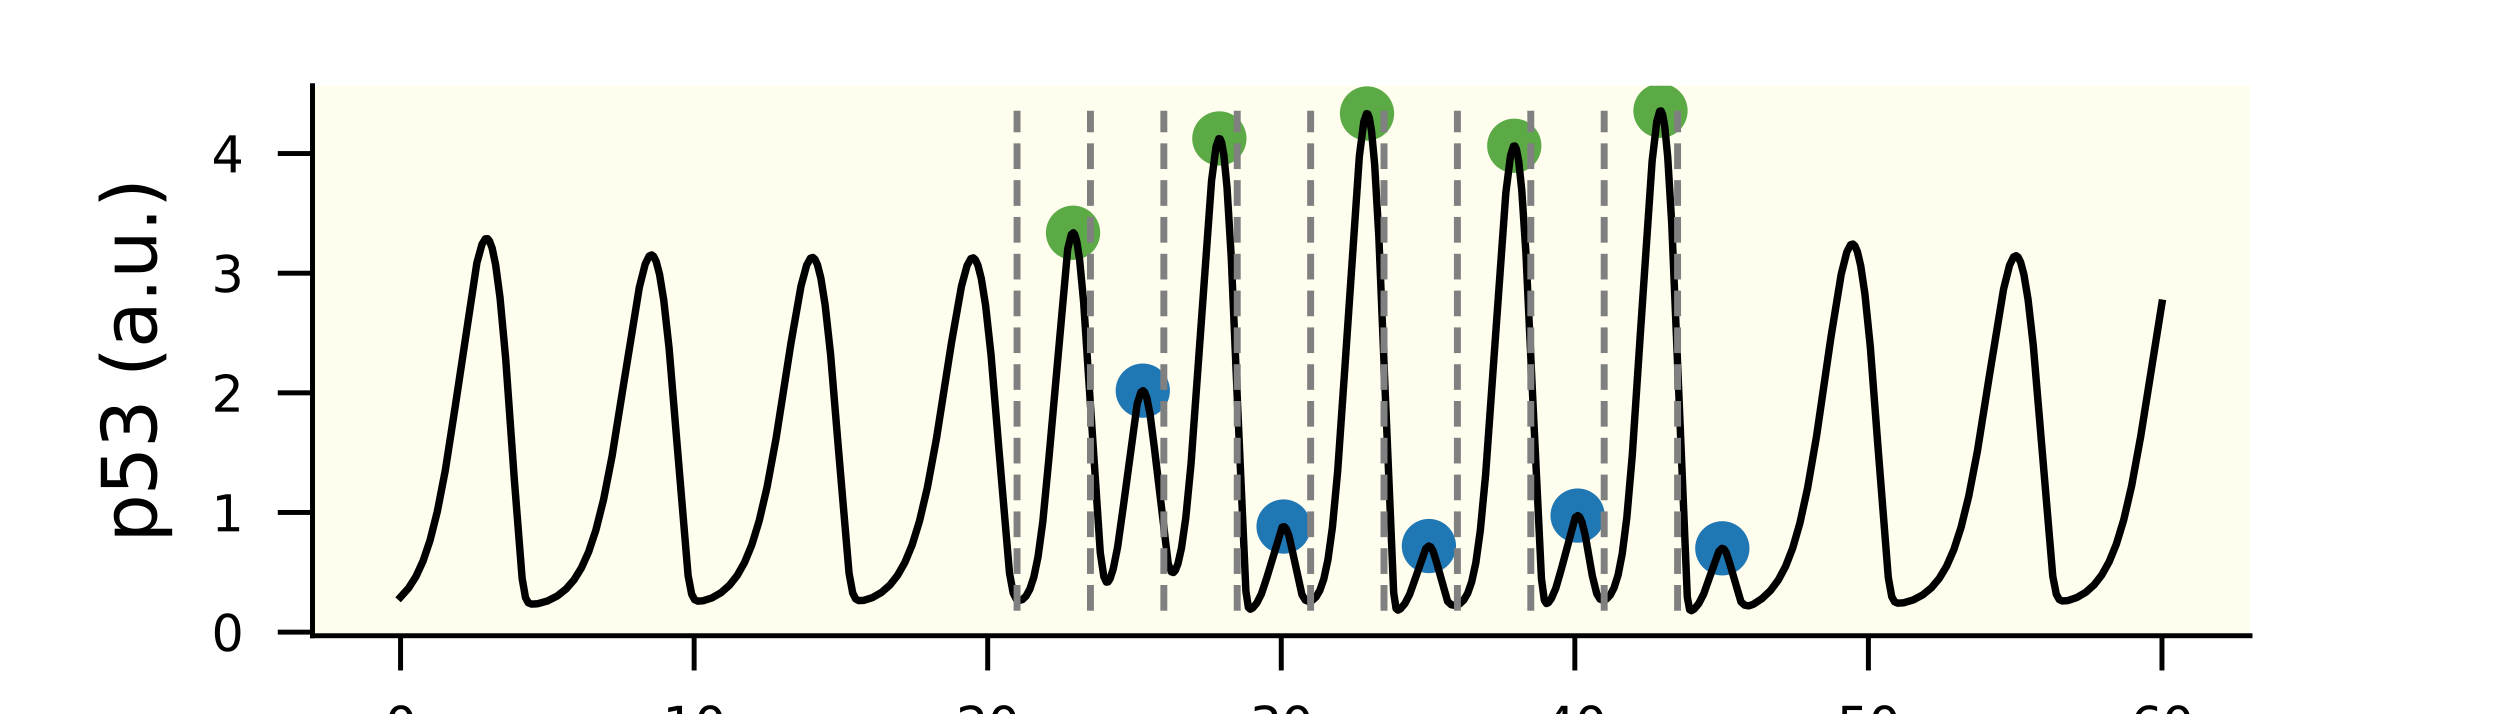 <?xml version="1.0" encoding="utf-8" standalone="no"?>
<!DOCTYPE svg PUBLIC "-//W3C//DTD SVG 1.1//EN"
  "http://www.w3.org/Graphics/SVG/1.1/DTD/svg11.dtd">
<svg xmlns:xlink="http://www.w3.org/1999/xlink" width="252pt" height="72pt" viewBox="0 0 252 72" xmlns="http://www.w3.org/2000/svg" version="1.1">
 <defs>
  <style type="text/css">*{stroke-linejoin: round; stroke-linecap: butt}</style>
 </defs>
 <g id="figure_1">
  <g id="patch_1">
   <path d="M 0 72 
L 252 72 
L 252 0 
L 0 0 
z
" style="fill: #ffffff"/>
  </g>
  <g id="axes_1">
   <g id="patch_2">
    <path d="M 31.5 64.08 
L 226.8 64.08 
L 226.8 8.64 
L 31.5 8.64 
z
" style="fill: #fffdee"/>
   </g>
   <g id="PathCollection_1">
    <defs>
     <path id="C0_0_e9d5d1289e" d="M 0 2.236 
C 0.593 2.236 1.162 2 1.581 1.581 
C 2 1.162 2.236 0.593 2.236 -0 
C 2.236 -0.593 2 -1.162 1.581 -1.581 
C 1.162 -2 0.593 -2.236 0 -2.236 
C -0.593 -2.236 -1.162 -2 -1.581 -1.581 
C -2 -1.162 -2.236 -0.593 -2.236 0 
C -2.236 0.593 -2 1.162 -1.581 1.581 
C -1.162 2 -0.593 2.236 0 2.236 
z
"/>
    </defs>
    <g clip-path="url(#pd06da99f31)">
     <use xlink:href="#C0_0_e9d5d1289e" x="108.162" y="23.46" style="fill: #5baa46; stroke: #5baa46"/>
    </g>
    <g clip-path="url(#pd06da99f31)">
     <use xlink:href="#C0_0_e9d5d1289e" x="115.193" y="39.377" style="fill: #1f77b4; stroke: #1f77b4"/>
    </g>
    <g clip-path="url(#pd06da99f31)">
     <use xlink:href="#C0_0_e9d5d1289e" x="122.911" y="13.956" style="fill: #5baa46; stroke: #5baa46"/>
    </g>
    <g clip-path="url(#pd06da99f31)">
     <use xlink:href="#C0_0_e9d5d1289e" x="129.385" y="53.076" style="fill: #1f77b4; stroke: #1f77b4"/>
    </g>
    <g clip-path="url(#pd06da99f31)">
     <use xlink:href="#C0_0_e9d5d1289e" x="137.795" y="11.438" style="fill: #5baa46; stroke: #5baa46"/>
    </g>
    <g clip-path="url(#pd06da99f31)">
     <use xlink:href="#C0_0_e9d5d1289e" x="144.033" y="55.041" style="fill: #1f77b4; stroke: #1f77b4"/>
    </g>
    <g clip-path="url(#pd06da99f31)">
     <use xlink:href="#C0_0_e9d5d1289e" x="152.638" y="14.692" style="fill: #5baa46; stroke: #5baa46"/>
    </g>
    <g clip-path="url(#pd06da99f31)">
     <use xlink:href="#C0_0_e9d5d1289e" x="159.024" y="51.972" style="fill: #1f77b4; stroke: #1f77b4"/>
    </g>
    <g clip-path="url(#pd06da99f31)">
     <use xlink:href="#C0_0_e9d5d1289e" x="167.378" y="11.16" style="fill: #5baa46; stroke: #5baa46"/>
    </g>
    <g clip-path="url(#pd06da99f31)">
     <use xlink:href="#C0_0_e9d5d1289e" x="173.61" y="55.271" style="fill: #1f77b4; stroke: #1f77b4"/>
    </g>
   </g>
   <g id="matplotlib.axis_1">
    <g id="xtick_1">
     <g id="line2d_1">
      <defs>
       <path id="ma4ff5e2bc5" d="M 0 0 
L 0 3.5 
" style="stroke: #000000; stroke-width: 0.5"/>
      </defs>
      <g>
       <use xlink:href="#ma4ff5e2bc5" x="40.377" y="64.08" style="stroke: #000000; stroke-width: 0.5"/>
      </g>
     </g>
     <g id="text_1">
      <!-- 0 -->
      <g transform="translate(38.787 74.879) scale(0.05 -0.05)">
       <defs>
        <path id="DejaVuSans-30" d="M 2034 4250 
Q 1547 4250 1301 3770 
Q 1056 3291 1056 2328 
Q 1056 1369 1301 889 
Q 1547 409 2034 409 
Q 2525 409 2770 889 
Q 3016 1369 3016 2328 
Q 3016 3291 2770 3770 
Q 2525 4250 2034 4250 
z
M 2034 4750 
Q 2819 4750 3233 4129 
Q 3647 3509 3647 2328 
Q 3647 1150 3233 529 
Q 2819 -91 2034 -91 
Q 1250 -91 836 529 
Q 422 1150 422 2328 
Q 422 3509 836 4129 
Q 1250 4750 2034 4750 
z
" transform="scale(0.016)"/>
       </defs>
       <use xlink:href="#DejaVuSans-30"/>
      </g>
     </g>
    </g>
    <g id="xtick_2">
     <g id="line2d_2">
      <g>
       <use xlink:href="#ma4ff5e2bc5" x="69.969" y="64.08" style="stroke: #000000; stroke-width: 0.5"/>
      </g>
     </g>
     <g id="text_2">
      <!-- 10 -->
      <g transform="translate(66.787 74.879) scale(0.05 -0.05)">
       <defs>
        <path id="DejaVuSans-31" d="M 794 531 
L 1825 531 
L 1825 4091 
L 703 3866 
L 703 4441 
L 1819 4666 
L 2450 4666 
L 2450 531 
L 3481 531 
L 3481 0 
L 794 0 
L 794 531 
z
" transform="scale(0.016)"/>
       </defs>
       <use xlink:href="#DejaVuSans-31"/>
       <use xlink:href="#DejaVuSans-30" x="63.623"/>
      </g>
     </g>
    </g>
    <g id="xtick_3">
     <g id="line2d_3">
      <g>
       <use xlink:href="#ma4ff5e2bc5" x="99.56" y="64.08" style="stroke: #000000; stroke-width: 0.5"/>
      </g>
     </g>
     <g id="text_3">
      <!-- 20 -->
      <g transform="translate(96.379 74.879) scale(0.05 -0.05)">
       <defs>
        <path id="DejaVuSans-32" d="M 1228 531 
L 3431 531 
L 3431 0 
L 469 0 
L 469 531 
Q 828 903 1448 1529 
Q 2069 2156 2228 2338 
Q 2531 2678 2651 2914 
Q 2772 3150 2772 3378 
Q 2772 3750 2511 3984 
Q 2250 4219 1831 4219 
Q 1534 4219 1204 4116 
Q 875 4013 500 3803 
L 500 4441 
Q 881 4594 1212 4672 
Q 1544 4750 1819 4750 
Q 2544 4750 2975 4387 
Q 3406 4025 3406 3419 
Q 3406 3131 3298 2873 
Q 3191 2616 2906 2266 
Q 2828 2175 2409 1742 
Q 1991 1309 1228 531 
z
" transform="scale(0.016)"/>
       </defs>
       <use xlink:href="#DejaVuSans-32"/>
       <use xlink:href="#DejaVuSans-30" x="63.623"/>
      </g>
     </g>
    </g>
    <g id="xtick_4">
     <g id="line2d_4">
      <g>
       <use xlink:href="#ma4ff5e2bc5" x="129.151" y="64.08" style="stroke: #000000; stroke-width: 0.5"/>
      </g>
     </g>
     <g id="text_4">
      <!-- 30 -->
      <g transform="translate(125.97 74.879) scale(0.05 -0.05)">
       <defs>
        <path id="DejaVuSans-33" d="M 2597 2516 
Q 3050 2419 3304 2112 
Q 3559 1806 3559 1356 
Q 3559 666 3084 287 
Q 2609 -91 1734 -91 
Q 1441 -91 1130 -33 
Q 819 25 488 141 
L 488 750 
Q 750 597 1062 519 
Q 1375 441 1716 441 
Q 2309 441 2620 675 
Q 2931 909 2931 1356 
Q 2931 1769 2642 2001 
Q 2353 2234 1838 2234 
L 1294 2234 
L 1294 2753 
L 1863 2753 
Q 2328 2753 2575 2939 
Q 2822 3125 2822 3475 
Q 2822 3834 2567 4026 
Q 2313 4219 1838 4219 
Q 1578 4219 1281 4162 
Q 984 4106 628 3988 
L 628 4550 
Q 988 4650 1302 4700 
Q 1616 4750 1894 4750 
Q 2613 4750 3031 4423 
Q 3450 4097 3450 3541 
Q 3450 3153 3228 2886 
Q 3006 2619 2597 2516 
z
" transform="scale(0.016)"/>
       </defs>
       <use xlink:href="#DejaVuSans-33"/>
       <use xlink:href="#DejaVuSans-30" x="63.623"/>
      </g>
     </g>
    </g>
    <g id="xtick_5">
     <g id="line2d_5">
      <g>
       <use xlink:href="#ma4ff5e2bc5" x="158.743" y="64.08" style="stroke: #000000; stroke-width: 0.5"/>
      </g>
     </g>
     <g id="text_5">
      <!-- 40 -->
      <g transform="translate(155.562 74.879) scale(0.05 -0.05)">
       <defs>
        <path id="DejaVuSans-34" d="M 2419 4116 
L 825 1625 
L 2419 1625 
L 2419 4116 
z
M 2253 4666 
L 3047 4666 
L 3047 1625 
L 3713 1625 
L 3713 1100 
L 3047 1100 
L 3047 0 
L 2419 0 
L 2419 1100 
L 313 1100 
L 313 1709 
L 2253 4666 
z
" transform="scale(0.016)"/>
       </defs>
       <use xlink:href="#DejaVuSans-34"/>
       <use xlink:href="#DejaVuSans-30" x="63.623"/>
      </g>
     </g>
    </g>
    <g id="xtick_6">
     <g id="line2d_6">
      <g>
       <use xlink:href="#ma4ff5e2bc5" x="188.334" y="64.08" style="stroke: #000000; stroke-width: 0.5"/>
      </g>
     </g>
     <g id="text_6">
      <!-- 50 -->
      <g transform="translate(185.153 74.879) scale(0.05 -0.05)">
       <defs>
        <path id="DejaVuSans-35" d="M 691 4666 
L 3169 4666 
L 3169 4134 
L 1269 4134 
L 1269 2991 
Q 1406 3038 1543 3061 
Q 1681 3084 1819 3084 
Q 2600 3084 3056 2656 
Q 3513 2228 3513 1497 
Q 3513 744 3044 326 
Q 2575 -91 1722 -91 
Q 1428 -91 1123 -41 
Q 819 9 494 109 
L 494 744 
Q 775 591 1075 516 
Q 1375 441 1709 441 
Q 2250 441 2565 725 
Q 2881 1009 2881 1497 
Q 2881 1984 2565 2268 
Q 2250 2553 1709 2553 
Q 1456 2553 1204 2497 
Q 953 2441 691 2322 
L 691 4666 
z
" transform="scale(0.016)"/>
       </defs>
       <use xlink:href="#DejaVuSans-35"/>
       <use xlink:href="#DejaVuSans-30" x="63.623"/>
      </g>
     </g>
    </g>
    <g id="xtick_7">
     <g id="line2d_7">
      <g>
       <use xlink:href="#ma4ff5e2bc5" x="217.926" y="64.08" style="stroke: #000000; stroke-width: 0.5"/>
      </g>
     </g>
     <g id="text_7">
      <!-- 60 -->
      <g transform="translate(214.744 74.879) scale(0.05 -0.05)">
       <defs>
        <path id="DejaVuSans-36" d="M 2113 2584 
Q 1688 2584 1439 2293 
Q 1191 2003 1191 1497 
Q 1191 994 1439 701 
Q 1688 409 2113 409 
Q 2538 409 2786 701 
Q 3034 994 3034 1497 
Q 3034 2003 2786 2293 
Q 2538 2584 2113 2584 
z
M 3366 4563 
L 3366 3988 
Q 3128 4100 2886 4159 
Q 2644 4219 2406 4219 
Q 1781 4219 1451 3797 
Q 1122 3375 1075 2522 
Q 1259 2794 1537 2939 
Q 1816 3084 2150 3084 
Q 2853 3084 3261 2657 
Q 3669 2231 3669 1497 
Q 3669 778 3244 343 
Q 2819 -91 2113 -91 
Q 1303 -91 875 529 
Q 447 1150 447 2328 
Q 447 3434 972 4092 
Q 1497 4750 2381 4750 
Q 2619 4750 2861 4703 
Q 3103 4656 3366 4563 
z
" transform="scale(0.016)"/>
       </defs>
       <use xlink:href="#DejaVuSans-36"/>
       <use xlink:href="#DejaVuSans-30" x="63.623"/>
      </g>
     </g>
    </g>
    <g id="text_8">
     <!-- Time (h) -->
     <g transform="translate(113.48 85.618) scale(0.075 -0.075)">
      <defs>
       <path id="DejaVuSans-54" d="M -19 4666 
L 3928 4666 
L 3928 4134 
L 2272 4134 
L 2272 0 
L 1638 0 
L 1638 4134 
L -19 4134 
L -19 4666 
z
" transform="scale(0.016)"/>
       <path id="DejaVuSans-69" d="M 603 3500 
L 1178 3500 
L 1178 0 
L 603 0 
L 603 3500 
z
M 603 4863 
L 1178 4863 
L 1178 4134 
L 603 4134 
L 603 4863 
z
" transform="scale(0.016)"/>
       <path id="DejaVuSans-6d" d="M 3328 2828 
Q 3544 3216 3844 3400 
Q 4144 3584 4550 3584 
Q 5097 3584 5394 3201 
Q 5691 2819 5691 2113 
L 5691 0 
L 5113 0 
L 5113 2094 
Q 5113 2597 4934 2840 
Q 4756 3084 4391 3084 
Q 3944 3084 3684 2787 
Q 3425 2491 3425 1978 
L 3425 0 
L 2847 0 
L 2847 2094 
Q 2847 2600 2669 2842 
Q 2491 3084 2119 3084 
Q 1678 3084 1418 2786 
Q 1159 2488 1159 1978 
L 1159 0 
L 581 0 
L 581 3500 
L 1159 3500 
L 1159 2956 
Q 1356 3278 1631 3431 
Q 1906 3584 2284 3584 
Q 2666 3584 2933 3390 
Q 3200 3197 3328 2828 
z
" transform="scale(0.016)"/>
       <path id="DejaVuSans-65" d="M 3597 1894 
L 3597 1613 
L 953 1613 
Q 991 1019 1311 708 
Q 1631 397 2203 397 
Q 2534 397 2845 478 
Q 3156 559 3463 722 
L 3463 178 
Q 3153 47 2828 -22 
Q 2503 -91 2169 -91 
Q 1331 -91 842 396 
Q 353 884 353 1716 
Q 353 2575 817 3079 
Q 1281 3584 2069 3584 
Q 2775 3584 3186 3129 
Q 3597 2675 3597 1894 
z
M 3022 2063 
Q 3016 2534 2758 2815 
Q 2500 3097 2075 3097 
Q 1594 3097 1305 2825 
Q 1016 2553 972 2059 
L 3022 2063 
z
" transform="scale(0.016)"/>
       <path id="DejaVuSans-20" transform="scale(0.016)"/>
       <path id="DejaVuSans-28" d="M 1984 4856 
Q 1566 4138 1362 3434 
Q 1159 2731 1159 2009 
Q 1159 1288 1364 580 
Q 1569 -128 1984 -844 
L 1484 -844 
Q 1016 -109 783 600 
Q 550 1309 550 2009 
Q 550 2706 781 3412 
Q 1013 4119 1484 4856 
L 1984 4856 
z
" transform="scale(0.016)"/>
       <path id="DejaVuSans-68" d="M 3513 2113 
L 3513 0 
L 2938 0 
L 2938 2094 
Q 2938 2591 2744 2837 
Q 2550 3084 2163 3084 
Q 1697 3084 1428 2787 
Q 1159 2491 1159 1978 
L 1159 0 
L 581 0 
L 581 4863 
L 1159 4863 
L 1159 2956 
Q 1366 3272 1645 3428 
Q 1925 3584 2291 3584 
Q 2894 3584 3203 3211 
Q 3513 2838 3513 2113 
z
" transform="scale(0.016)"/>
       <path id="DejaVuSans-29" d="M 513 4856 
L 1013 4856 
Q 1481 4119 1714 3412 
Q 1947 2706 1947 2009 
Q 1947 1309 1714 600 
Q 1481 -109 1013 -844 
L 513 -844 
Q 928 -128 1133 580 
Q 1338 1288 1338 2009 
Q 1338 2731 1133 3434 
Q 928 4138 513 4856 
z
" transform="scale(0.016)"/>
      </defs>
      <use xlink:href="#DejaVuSans-54"/>
      <use xlink:href="#DejaVuSans-69" x="57.959"/>
      <use xlink:href="#DejaVuSans-6d" x="85.742"/>
      <use xlink:href="#DejaVuSans-65" x="183.154"/>
      <use xlink:href="#DejaVuSans-20" x="244.678"/>
      <use xlink:href="#DejaVuSans-28" x="276.465"/>
      <use xlink:href="#DejaVuSans-68" x="315.479"/>
      <use xlink:href="#DejaVuSans-29" x="378.857"/>
     </g>
    </g>
   </g>
   <g id="matplotlib.axis_2">
    <g id="ytick_1">
     <g id="line2d_8">
      <defs>
       <path id="m39794f9d42" d="M 0 0 
L -3.5 0 
" style="stroke: #000000; stroke-width: 0.5"/>
      </defs>
      <g>
       <use xlink:href="#m39794f9d42" x="31.5" y="63.718" style="stroke: #000000; stroke-width: 0.5"/>
      </g>
     </g>
     <g id="text_9">
      <!-- 0 -->
      <g transform="translate(21.319 65.618) scale(0.05 -0.05)">
       <use xlink:href="#DejaVuSans-30"/>
      </g>
     </g>
    </g>
    <g id="ytick_2">
     <g id="line2d_9">
      <g>
       <use xlink:href="#m39794f9d42" x="31.5" y="51.658" style="stroke: #000000; stroke-width: 0.5"/>
      </g>
     </g>
     <g id="text_10">
      <!-- 1 -->
      <g transform="translate(21.319 53.558) scale(0.05 -0.05)">
       <use xlink:href="#DejaVuSans-31"/>
      </g>
     </g>
    </g>
    <g id="ytick_3">
     <g id="line2d_10">
      <g>
       <use xlink:href="#m39794f9d42" x="31.5" y="39.598" style="stroke: #000000; stroke-width: 0.5"/>
      </g>
     </g>
     <g id="text_11">
      <!-- 2 -->
      <g transform="translate(21.319 41.497) scale(0.05 -0.05)">
       <use xlink:href="#DejaVuSans-32"/>
      </g>
     </g>
    </g>
    <g id="ytick_4">
     <g id="line2d_11">
      <g>
       <use xlink:href="#m39794f9d42" x="31.5" y="27.538" style="stroke: #000000; stroke-width: 0.5"/>
      </g>
     </g>
     <g id="text_12">
      <!-- 3 -->
      <g transform="translate(21.319 29.437) scale(0.05 -0.05)">
       <use xlink:href="#DejaVuSans-33"/>
      </g>
     </g>
    </g>
    <g id="ytick_5">
     <g id="line2d_12">
      <g>
       <use xlink:href="#m39794f9d42" x="31.5" y="15.477" style="stroke: #000000; stroke-width: 0.5"/>
      </g>
     </g>
     <g id="text_13">
      <!-- 4 -->
      <g transform="translate(21.319 17.377) scale(0.05 -0.05)">
       <use xlink:href="#DejaVuSans-34"/>
      </g>
     </g>
    </g>
    <g id="text_14">
     <!-- p53 (a.u.) -->
     <g transform="translate(15.759 54.689) rotate(-90) scale(0.075 -0.075)">
      <defs>
       <path id="DejaVuSans-70" d="M 1159 525 
L 1159 -1331 
L 581 -1331 
L 581 3500 
L 1159 3500 
L 1159 2969 
Q 1341 3281 1617 3432 
Q 1894 3584 2278 3584 
Q 2916 3584 3314 3078 
Q 3713 2572 3713 1747 
Q 3713 922 3314 415 
Q 2916 -91 2278 -91 
Q 1894 -91 1617 61 
Q 1341 213 1159 525 
z
M 3116 1747 
Q 3116 2381 2855 2742 
Q 2594 3103 2138 3103 
Q 1681 3103 1420 2742 
Q 1159 2381 1159 1747 
Q 1159 1113 1420 752 
Q 1681 391 2138 391 
Q 2594 391 2855 752 
Q 3116 1113 3116 1747 
z
" transform="scale(0.016)"/>
       <path id="DejaVuSans-61" d="M 2194 1759 
Q 1497 1759 1228 1600 
Q 959 1441 959 1056 
Q 959 750 1161 570 
Q 1363 391 1709 391 
Q 2188 391 2477 730 
Q 2766 1069 2766 1631 
L 2766 1759 
L 2194 1759 
z
M 3341 1997 
L 3341 0 
L 2766 0 
L 2766 531 
Q 2569 213 2275 61 
Q 1981 -91 1556 -91 
Q 1019 -91 701 211 
Q 384 513 384 1019 
Q 384 1609 779 1909 
Q 1175 2209 1959 2209 
L 2766 2209 
L 2766 2266 
Q 2766 2663 2505 2880 
Q 2244 3097 1772 3097 
Q 1472 3097 1187 3025 
Q 903 2953 641 2809 
L 641 3341 
Q 956 3463 1253 3523 
Q 1550 3584 1831 3584 
Q 2591 3584 2966 3190 
Q 3341 2797 3341 1997 
z
" transform="scale(0.016)"/>
       <path id="DejaVuSans-2e" d="M 684 794 
L 1344 794 
L 1344 0 
L 684 0 
L 684 794 
z
" transform="scale(0.016)"/>
       <path id="DejaVuSans-75" d="M 544 1381 
L 544 3500 
L 1119 3500 
L 1119 1403 
Q 1119 906 1312 657 
Q 1506 409 1894 409 
Q 2359 409 2629 706 
Q 2900 1003 2900 1516 
L 2900 3500 
L 3475 3500 
L 3475 0 
L 2900 0 
L 2900 538 
Q 2691 219 2414 64 
Q 2138 -91 1772 -91 
Q 1169 -91 856 284 
Q 544 659 544 1381 
z
M 1991 3584 
L 1991 3584 
z
" transform="scale(0.016)"/>
      </defs>
      <use xlink:href="#DejaVuSans-70"/>
      <use xlink:href="#DejaVuSans-35" x="63.477"/>
      <use xlink:href="#DejaVuSans-33" x="127.1"/>
      <use xlink:href="#DejaVuSans-20" x="190.723"/>
      <use xlink:href="#DejaVuSans-28" x="222.51"/>
      <use xlink:href="#DejaVuSans-61" x="261.523"/>
      <use xlink:href="#DejaVuSans-2e" x="322.803"/>
      <use xlink:href="#DejaVuSans-75" x="354.59"/>
      <use xlink:href="#DejaVuSans-2e" x="417.969"/>
      <use xlink:href="#DejaVuSans-29" x="449.756"/>
     </g>
    </g>
   </g>
   <g id="line2d_13">
    <path d="M 40.377 60.182 
L 41.176 59.292 
L 41.925 58.118 
L 42.638 56.569 
L 43.345 54.475 
L 44.082 51.558 
L 44.89 47.394 
L 45.878 41.028 
L 48.068 26.504 
L 48.583 24.629 
L 48.923 24.075 
L 49.139 24.056 
L 49.343 24.299 
L 49.61 25.019 
L 49.959 26.687 
L 50.403 30.016 
L 50.971 36.132 
L 51.841 48.3 
L 52.631 58.305 
L 52.971 60.242 
L 53.252 60.758 
L 53.572 60.893 
L 54.185 60.858 
L 55.185 60.578 
L 56.173 60.074 
L 57.061 59.371 
L 57.863 58.448 
L 58.611 57.236 
L 59.336 55.622 
L 60.067 53.426 
L 60.837 50.369 
L 61.698 45.975 
L 62.831 38.904 
L 64.444 28.964 
L 65.036 26.621 
L 65.432 25.815 
L 65.69 25.696 
L 65.894 25.852 
L 66.148 26.379 
L 66.48 27.645 
L 66.903 30.242 
L 67.442 35.077 
L 68.19 44.062 
L 69.362 58.021 
L 69.72 59.896 
L 70.016 60.445 
L 70.336 60.595 
L 70.868 60.559 
L 71.765 60.268 
L 72.688 59.737 
L 73.534 58.992 
L 74.313 58.004 
L 75.05 56.699 
L 75.775 54.943 
L 76.517 52.53 
L 77.31 49.151 
L 78.225 44.211 
L 79.734 34.557 
L 80.743 28.826 
L 81.311 26.726 
L 81.69 26.034 
L 81.935 25.952 
L 82.143 26.13 
L 82.403 26.696 
L 82.743 28.038 
L 83.175 30.747 
L 83.726 35.754 
L 84.51 45.193 
L 85.584 57.775 
L 85.954 59.785 
L 86.253 60.375 
L 86.569 60.541 
L 87.075 60.516 
L 87.942 60.237 
L 88.86 59.712 
L 89.703 58.972 
L 90.481 57.986 
L 91.218 56.683 
L 91.943 54.93 
L 92.686 52.521 
L 93.479 49.15 
L 94.393 44.221 
L 95.903 34.589 
L 96.915 28.855 
L 97.483 26.762 
L 97.862 26.074 
L 98.107 25.993 
L 98.314 26.172 
L 98.575 26.738 
L 98.915 28.078 
L 99.347 30.782 
L 99.897 35.777 
L 100.682 45.192 
L 101.756 57.749 
L 102.126 59.767 
L 102.427 60.366 
L 102.732 60.522 
L 103.055 60.437 
L 103.416 60.096 
L 103.803 59.401 
L 104.206 58.187 
L 104.632 56.135 
L 105.111 52.624 
L 105.712 46.39 
L 107.627 25.101 
L 107.985 23.646 
L 108.192 23.465 
L 108.331 23.635 
L 108.535 24.321 
L 108.828 26.215 
L 109.231 30.467 
L 109.831 39.523 
L 110.908 55.71 
L 111.269 58.136 
L 111.527 58.678 
L 111.696 58.647 
L 111.903 58.315 
L 112.219 57.324 
L 112.654 55.153 
L 113.249 50.911 
L 114.628 40.717 
L 114.998 39.542 
L 115.223 39.381 
L 115.383 39.539 
L 115.605 40.136 
L 115.921 41.722 
L 116.383 45.329 
L 117.759 56.837 
L 118.072 57.639 
L 118.28 57.709 
L 118.469 57.504 
L 118.735 56.83 
L 119.09 55.257 
L 119.525 52.215 
L 120.055 46.771 
L 120.801 36.483 
L 122.124 18.227 
L 122.579 14.778 
L 122.857 13.979 
L 122.991 14.005 
L 122.994 14.008 
L 123.144 14.388 
L 123.372 15.684 
L 123.686 18.931 
L 124.109 25.92 
L 124.733 40.479 
L 125.586 59.577 
L 125.837 61.226 
L 126.033 61.407 
L 126.269 61.285 
L 126.681 60.793 
L 127.148 59.871 
L 127.672 58.298 
L 129.243 53.137 
L 129.462 53.095 
L 129.657 53.314 
L 129.924 54.008 
L 130.323 55.773 
L 131.238 59.953 
L 131.578 60.493 
L 131.903 60.628 
L 132.259 60.532 
L 132.646 60.184 
L 133.043 59.507 
L 133.442 58.352 
L 133.857 56.416 
L 134.306 53.155 
L 134.836 47.514 
L 135.561 37.091 
L 137.023 15.741 
L 137.473 12.249 
L 137.748 11.456 
L 137.878 11.494 
L 138.026 11.882 
L 138.251 13.207 
L 138.565 16.584 
L 138.985 23.825 
L 139.6 38.852 
L 140.482 59.755 
L 140.725 61.342 
L 140.917 61.502 
L 141.166 61.368 
L 141.604 60.852 
L 142.095 59.911 
L 142.687 58.24 
L 143.716 55.3 
L 144.012 55.042 
L 144.211 55.13 
L 144.444 55.523 
L 144.782 56.599 
L 145.918 60.618 
L 146.282 60.956 
L 146.681 61.032 
L 147.111 60.886 
L 147.534 60.499 
L 147.942 59.808 
L 148.347 58.649 
L 148.762 56.735 
L 149.214 53.49 
L 149.75 47.866 
L 150.514 37.157 
L 151.789 19.43 
L 152.262 15.689 
L 152.558 14.738 
L 152.694 14.717 
L 152.709 14.731 
L 152.857 15.06 
L 153.079 16.202 
L 153.39 19.132 
L 153.81 25.466 
L 154.434 38.736 
L 155.381 58.359 
L 155.671 60.517 
L 155.884 60.836 
L 156.071 60.755 
L 156.381 60.323 
L 156.822 59.303 
L 157.361 57.439 
L 158.787 52.149 
L 159.042 51.973 
L 159.225 52.11 
L 159.459 52.618 
L 159.793 53.958 
L 160.507 58.052 
L 160.956 59.861 
L 161.285 60.39 
L 161.593 60.504 
L 161.93 60.383 
L 162.306 59.997 
L 162.699 59.249 
L 163.102 57.963 
L 163.522 55.807 
L 163.984 52.166 
L 164.537 45.848 
L 165.348 33.64 
L 166.534 16.242 
L 167.008 12.219 
L 167.301 11.207 
L 167.428 11.182 
L 167.446 11.199 
L 167.588 11.535 
L 167.804 12.728 
L 168.106 15.823 
L 168.511 22.562 
L 169.088 36.375 
L 170.082 60.196 
L 170.313 61.451 
L 170.5 61.557 
L 170.775 61.391 
L 171.23 60.845 
L 171.728 59.881 
L 172.343 58.14 
L 173.269 55.562 
L 173.574 55.274 
L 173.778 55.35 
L 174.012 55.724 
L 174.346 56.754 
L 175.489 60.663 
L 175.859 60.996 
L 176.267 61.07 
L 176.72 60.922 
L 177.601 60.344 
L 178.477 59.513 
L 179.259 58.459 
L 179.987 57.091 
L 180.7 55.256 
L 181.428 52.736 
L 182.206 49.194 
L 183.105 43.987 
L 184.576 33.883 
L 185.591 27.663 
L 186.156 25.413 
L 186.532 24.681 
L 186.772 24.599 
L 186.97 24.781 
L 187.225 25.37 
L 187.559 26.78 
L 187.985 29.648 
L 188.53 34.991 
L 189.299 45.028 
L 190.341 58.229 
L 190.687 60.138 
L 190.971 60.659 
L 191.29 60.799 
L 191.873 60.764 
L 192.841 60.48 
L 193.806 59.968 
L 194.679 59.254 
L 195.472 58.313 
L 196.217 57.071 
L 196.942 55.413 
L 197.676 53.153 
L 198.452 50.004 
L 199.327 45.453 
L 200.529 37.878 
L 201.958 29.154 
L 202.559 26.746 
L 202.961 25.908 
L 203.222 25.775 
L 203.426 25.922 
L 203.677 26.426 
L 204.006 27.649 
L 204.426 30.173 
L 204.959 34.869 
L 205.696 43.588 
L 206.921 58.096 
L 207.279 59.911 
L 207.575 60.437 
L 207.897 60.58 
L 208.439 60.538 
L 209.335 60.237 
L 210.253 59.698 
L 211.093 58.946 
L 211.868 57.946 
L 212.605 56.622 
L 213.33 54.841 
L 214.073 52.398 
L 214.869 48.97 
L 215.792 43.937 
L 217.923 30.565 
L 217.923 30.565 
" clip-path="url(#pd06da99f31)" style="fill: none; stroke: #000000; stroke-width: 0.75; stroke-linecap: square"/>
   </g>
   <g id="LineCollection_1">
    <path d="M 102.519 61.56 
L 102.519 11.16 
" clip-path="url(#pd06da99f31)" style="fill: none; stroke-dasharray: 2.59,1.12; stroke-dashoffset: 0; stroke: #808080; stroke-width: 0.7"/>
    <path d="M 109.917 61.56 
L 109.917 11.16 
" clip-path="url(#pd06da99f31)" style="fill: none; stroke-dasharray: 2.59,1.12; stroke-dashoffset: 0; stroke: #808080; stroke-width: 0.7"/>
    <path d="M 117.315 61.56 
L 117.315 11.16 
" clip-path="url(#pd06da99f31)" style="fill: none; stroke-dasharray: 2.59,1.12; stroke-dashoffset: 0; stroke: #808080; stroke-width: 0.7"/>
    <path d="M 124.713 61.56 
L 124.713 11.16 
" clip-path="url(#pd06da99f31)" style="fill: none; stroke-dasharray: 2.59,1.12; stroke-dashoffset: 0; stroke: #808080; stroke-width: 0.7"/>
    <path d="M 132.111 61.56 
L 132.111 11.16 
" clip-path="url(#pd06da99f31)" style="fill: none; stroke-dasharray: 2.59,1.12; stroke-dashoffset: 0; stroke: #808080; stroke-width: 0.7"/>
    <path d="M 139.508 61.56 
L 139.508 11.16 
" clip-path="url(#pd06da99f31)" style="fill: none; stroke-dasharray: 2.59,1.12; stroke-dashoffset: 0; stroke: #808080; stroke-width: 0.7"/>
    <path d="M 146.906 61.56 
L 146.906 11.16 
" clip-path="url(#pd06da99f31)" style="fill: none; stroke-dasharray: 2.59,1.12; stroke-dashoffset: 0; stroke: #808080; stroke-width: 0.7"/>
    <path d="M 154.304 61.56 
L 154.304 11.16 
" clip-path="url(#pd06da99f31)" style="fill: none; stroke-dasharray: 2.59,1.12; stroke-dashoffset: 0; stroke: #808080; stroke-width: 0.7"/>
    <path d="M 161.702 61.56 
L 161.702 11.16 
" clip-path="url(#pd06da99f31)" style="fill: none; stroke-dasharray: 2.59,1.12; stroke-dashoffset: 0; stroke: #808080; stroke-width: 0.7"/>
    <path d="M 169.1 61.56 
L 169.1 11.16 
" clip-path="url(#pd06da99f31)" style="fill: none; stroke-dasharray: 2.59,1.12; stroke-dashoffset: 0; stroke: #808080; stroke-width: 0.7"/>
   </g>
   <g id="patch_3">
    <path d="M 31.5 64.08 
L 31.5 8.64 
" style="fill: none; stroke: #000000; stroke-width: 0.5; stroke-linejoin: miter; stroke-linecap: square"/>
   </g>
   <g id="patch_4">
    <path d="M 31.5 64.08 
L 226.8 64.08 
" style="fill: none; stroke: #000000; stroke-width: 0.5; stroke-linejoin: miter; stroke-linecap: square"/>
   </g>
  </g>
 </g>
 <defs>
  <clipPath id="pd06da99f31">
   <rect x="31.5" y="8.64" width="195.3" height="55.44"/>
  </clipPath>
 </defs>
</svg>

